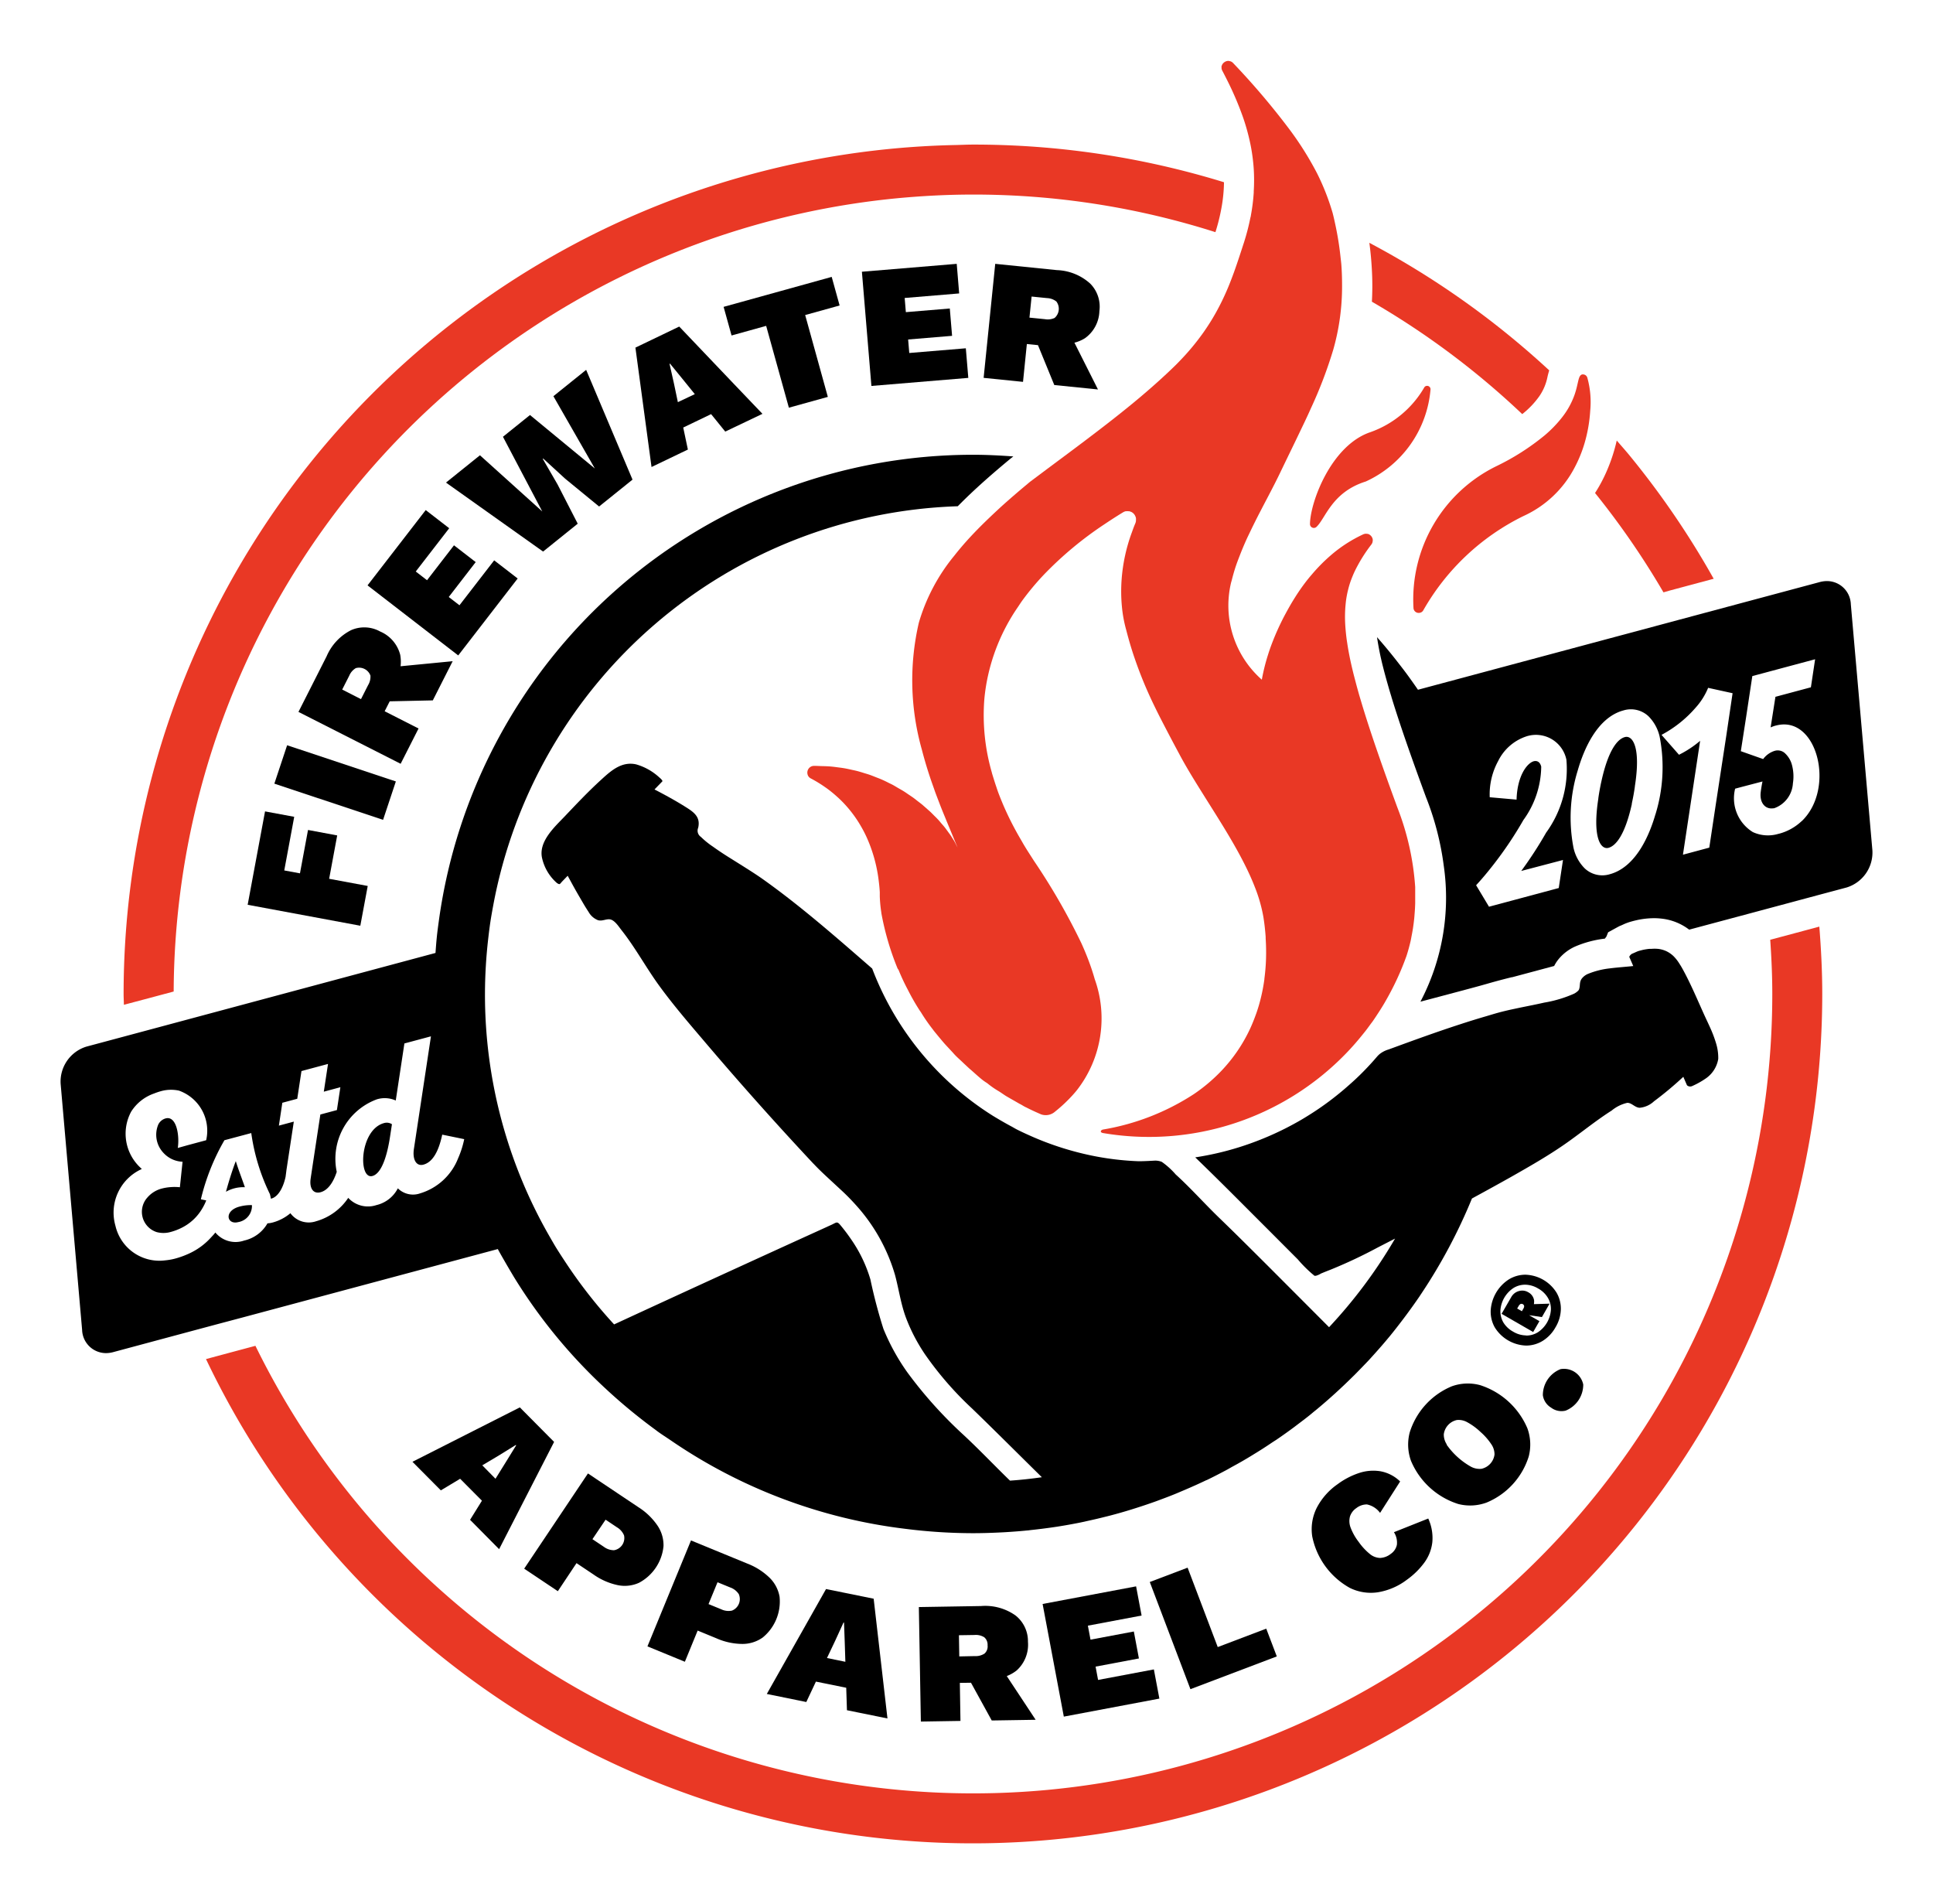 <svg id="Layer_1" data-name="Layer 1" xmlns="http://www.w3.org/2000/svg" width="1in" height="0.985in" viewBox="0 0 72 70.897">
  <g>
    <path d="M66.852,34.741l-.915.245c.046.669.077,1.341.077,2.021a29.769,29.769,0,0,1-56.5,13.1l-.919.246-.922.248A31.638,31.638,0,0,0,67.875,37.007c0-.846-.043-1.682-.109-2.511Z" fill="#e93825"/>
    <path d="M5.54,37.162l.929-.249A29.81,29.81,0,0,1,33.477,7.366c.91-.084,1.831-.132,2.763-.132a29.637,29.637,0,0,1,9.031,1.4l.009-.026a7.042,7.042,0,0,0,.217-.88,5.693,5.693,0,0,0,.094-.953A31.627,31.627,0,0,0,36.24,5.373c-.213,0-.423.011-.636.016a31.629,31.629,0,0,0-31,31.618c0,.135.009.268.011.4Z" fill="#e93825"/>
    <path d="M62.2,21.979l.69-.185.941-.252a31.7,31.7,0,0,0-3.14-4.6c-.153-.186-.314-.365-.471-.548a6.338,6.338,0,0,1-.337,1.054,5.64,5.64,0,0,1-.471.9,30.038,30.038,0,0,1,2.549,3.7Z" fill="#e93825"/>
    <path d="M51.1,11.224a29.967,29.967,0,0,1,5.6,4.186,3.2,3.2,0,0,0,.641-.673,1.92,1.92,0,0,0,.3-.717c.013-.057.034-.142.064-.239a31.7,31.7,0,0,0-6.7-4.75c.052.378.083.752.1,1.123A10.6,10.6,0,0,1,51.1,11.224Z" fill="#e93825"/>
    <path d="M68.939,22.488a.891.891,0,0,0-.888-.86,1.043,1.043,0,0,0-.266.036l-3.4.911-.93.249-.918.246-.048.013h0l-9.673,2.592c-.115-.168-.233-.333-.353-.5s-.246-.329-.372-.491q-.387-.5-.8-.968a10.937,10.937,0,0,0,.227,1.122c.044.174.094.359.148.551.049.173.1.353.16.542l0,.006h0c.3.985.723,2.2,1.288,3.735a10.623,10.623,0,0,1,.662,2.552,8.323,8.323,0,0,1-.868,5.067s2.1-.554,2.355-.63l.1-.028c.49-.142.881-.237.945-.252l.016,0h0l1.565-.419a1.426,1.426,0,0,1,.154-.241,1.7,1.7,0,0,1,.629-.484,3.994,3.994,0,0,1,1.107-.294c.017-.025.036-.05.056-.076l.064-.16.366-.2.057-.03.06-.024.06-.027a1.948,1.948,0,0,1,.277-.107c.076-.022.151-.042.23-.06a3.021,3.021,0,0,1,.659-.077,2.324,2.324,0,0,1,.267.015,2.064,2.064,0,0,1,1.043.412l1.757-.47,1.168-.313.907-.243.908-.244,1.124-.3a1.362,1.362,0,0,0,.96-1.39ZM58.218,32.015l-.158,1.044-2.13.571-.468.125-.48-.8c.213-.23.433-.493.649-.771a14.027,14.027,0,0,0,1.112-1.657,3.446,3.446,0,0,0,.664-1.991c-.05-.188-.163-.224-.273-.2-.262.071-.622.559-.645,1.431l-1-.089a2.589,2.589,0,0,1,.316-1.352,1.8,1.8,0,0,1,1.069-.921,1.158,1.158,0,0,1,1.471.875,4.029,4.029,0,0,1-.756,2.718,14.6,14.6,0,0,1-.926,1.425Zm3.443-1.7c-.208.718-.7,1.963-1.707,2.232h0a.957.957,0,0,1-.922-.215,1.561,1.561,0,0,1-.421-.764,5.932,5.932,0,0,1,.158-2.893c.207-.719.7-1.964,1.707-2.232a.955.955,0,0,1,.922.215,1.556,1.556,0,0,1,.42.763A5.946,5.946,0,0,1,61.661,30.32ZM64.3,27.39l-.4,2.618-.233,1.547-.981.263.64-4.241a3.844,3.844,0,0,1-.787.519l-.651-.741a4.422,4.422,0,0,0,1.27-1.012,2.54,2.54,0,0,0,.466-.739v0l.911.2Zm2.808,3.177a1.948,1.948,0,0,1-.852.472l-.007,0a1.35,1.35,0,0,1-.959-.063,1.479,1.479,0,0,1-.66-1.617l.254-.068.765-.2s-.037.168-.065.386c-.055.422.181.652.455.614.018,0,.035,0,.054-.007a1.047,1.047,0,0,0,.689-.926,1.637,1.637,0,0,0-.028-.652.909.909,0,0,0-.294-.489.4.4,0,0,0-.357-.067.847.847,0,0,0-.429.306l-.132-.046-.7-.247.2-1.29.228-1.507.177-.047.843-.226h0l1.319-.353-.157,1.044-1.321.354-.11.7-.069.439a1.411,1.411,0,0,1,.194-.069l.007,0C67.683,26.6,68.383,29.351,67.112,30.567Z"/>
    <path d="M13.872,43.783c.395-.106.574-.957.644-1.387l.083-.541a.355.355,0,0,0-.293-.043C13.389,42.058,13.333,43.927,13.872,43.783Z"/>
    <path d="M8.873,45.5a.61.61,0,0,0,.511-.632,1.568,1.568,0,0,0-.457.053C8.33,45.077,8.445,45.611,8.873,45.5Z"/>
    <path d="M8.783,43.229c-.134.346-.258.749-.367,1.141a1.307,1.307,0,0,1,.706-.169C9.011,43.88,8.875,43.533,8.783,43.229Z"/>
    <path d="M9.022,49.055l9.52-2.551h0c.093.173.192.343.29.513s.2.342.3.51a19.715,19.715,0,0,0,3.391,4.143h0a20.588,20.588,0,0,0,1.893,1.566c.027.019.052.041.079.06.156.114.321.217.481.326a19.6,19.6,0,0,0,8.742,3.3,20.15,20.15,0,0,0,2.52.163c.309,0,.616-.009.921-.023l.21-.01c.3-.017.6-.039.895-.069.037,0,.073-.008.109-.012q.407-.043.807-.1l.192-.028q.433-.068.862-.154l.16-.034.086-.02h0q.336-.072.669-.156l.158-.039q.418-.108.831-.236l.181-.057q.375-.119.746-.252l.1-.037c.269-.1.536-.2.8-.315l.186-.079c.264-.113.526-.23.784-.354l.008,0c.26-.125.516-.258.77-.394l.176-.1q.373-.2.738-.424l.087-.054q.331-.2.654-.42c.052-.034.105-.069.156-.1.232-.158.461-.32.686-.488l.125-.095c.2-.151.4-.3.59-.463l.124-.1c.215-.179.427-.362.634-.55.047-.041.092-.084.138-.126.188-.173.374-.349.556-.53l.078-.076c.134-.135.267-.272.4-.411l0,0c.063-.066.127-.13.188-.2l.134-.148c.189-.21.376-.423.556-.642l.006-.006c.182-.221.357-.447.53-.675l.119-.159c.168-.227.333-.457.492-.691.019-.028.036-.056.055-.084a20.108,20.108,0,0,0,1.892-3.553c.5-.272,1-.546,1.5-.828.634-.36,1.268-.723,1.87-1.134.621-.423,1.2-.91,1.834-1.313a1.4,1.4,0,0,1,.584-.288c.167,0,.28.177.46.184A.9.9,0,0,0,61.609,41a12.838,12.838,0,0,0,1.091-.911c.046.106.091.211.137.316a.178.178,0,0,0,.183.033h0a3.049,3.049,0,0,0,.535-.3,1.1,1.1,0,0,0,.446-.716,1.85,1.85,0,0,0-.09-.608,4.536,4.536,0,0,0-.2-.53c-.08-.179-.164-.353-.237-.513-.122-.27-.241-.543-.364-.813s-.251-.539-.391-.8c-.051-.094-.1-.184-.156-.268l-.021-.034a1.557,1.557,0,0,0-.2-.253,1.011,1.011,0,0,0-.246-.178l-.011-.006a1.012,1.012,0,0,0-.334-.095,1.453,1.453,0,0,0-.238,0c-.025,0-.049,0-.073,0a2.157,2.157,0,0,0-.245.038c-.055.013-.108.027-.161.042s-.151.066-.237.1l0,0a.189.189,0,0,0-.049.032.262.262,0,0,0-.055.071l-.007.014h0l.069.158.08.185c-.265.03-.565.048-.861.086a3,3,0,0,0-.834.21.574.574,0,0,0-.214.162c-.115.144-.053.285-.117.427a.206.206,0,0,1-.05.056.628.628,0,0,1-.127.088,4.579,4.579,0,0,1-1.113.333c-.285.065-.573.121-.859.179l-.349.074c-.169.037-.339.077-.506.123-.151.041-.3.088-.451.132-.325.095-.647.194-.969.3-.9.292-1.783.614-2.665.938a.971.971,0,0,0-.334.172.982.982,0,0,0-.1.1q-.15.177-.309.346-.343.369-.722.7-.361.322-.749.612t-.8.544c-.159.1-.32.193-.484.283s-.33.177-.5.259a11.3,11.3,0,0,1-1.563.622,10.97,10.97,0,0,1-1.639.379c.71.684,1.409,1.384,2.107,2.084l.7.7h0l.42.421.42.421.173.173a4.822,4.822,0,0,0,.553.554c.076.055.036.06.123.056a.68.68,0,0,0,.184-.081c.122-.052.245-.1.368-.148a18.038,18.038,0,0,0,1.758-.828l.637-.327a18.264,18.264,0,0,1-2.458,3.3q-1.12-1.123-2.243-2.248l-.054-.054c-.592-.59-1.184-1.181-1.786-1.762-.552-.532-1.064-1.111-1.631-1.626a2.85,2.85,0,0,0-.518-.468.673.673,0,0,0-.251-.046s-.473.029-.641.022a10.564,10.564,0,0,1-1.754-.217,11.181,11.181,0,0,1-2.141-.681c-.2-.088-.408-.181-.607-.282-.061-.031-.119-.066-.179-.1-.238-.126-.47-.261-.7-.4a11.155,11.155,0,0,1-4.513-5.494c-1.308-1.137-2.622-2.294-4.032-3.3-.194-.139-.395-.269-.6-.4-.219-.139-.439-.276-.659-.414-.2-.124-.393-.251-.583-.385l-.05-.036a3.127,3.127,0,0,1-.457-.369.277.277,0,0,1-.1-.339c.092-.4-.158-.579-.457-.767-.378-.239-.773-.454-1.17-.66l.291-.3c.03-.031-.109-.145-.109-.145h0a2.138,2.138,0,0,0-.87-.49c-.534-.116-.924.229-1.3.574-.477.434-.925.91-1.369,1.377-.384.4-.978.941-.827,1.557a1.745,1.745,0,0,0,.55.912c.115.074.1.042.2-.064l.2-.207c.059.11.12.218.179.328.094.172.192.343.291.512.071.121.14.243.215.362.031.048.062.1.094.146a.685.685,0,0,0,.349.306c.163.05.319-.062.466-.026.164.04.306.263.4.384.519.653.914,1.391,1.4,2.062s1.048,1.333,1.6,1.979q2.014,2.377,4.146,4.655l.035.035c.152.161.311.314.473.464l.494.458a8.073,8.073,0,0,1,.583.587,6.648,6.648,0,0,1,1.467,2.613c.145.538.215,1.082.413,1.607a6.583,6.583,0,0,0,.707,1.354,12.48,12.48,0,0,0,1.75,2.014c.874.845,1.733,1.706,2.6,2.559-.391.056-.787.1-1.187.127-.588-.57-1.152-1.167-1.753-1.723A16.055,16.055,0,0,1,33.8,51.1a7.972,7.972,0,0,1-.895-1.626,19.032,19.032,0,0,1-.485-1.841,5.188,5.188,0,0,0-.7-1.466,6.76,6.76,0,0,0-.427-.566c-.114-.137-.146-.084-.3-.011l-.361.165q-1.521.691-3.039,1.386-2.362,1.08-4.719,2.169a18.213,18.213,0,0,1-1.8-2.3c-.11-.166-.219-.333-.324-.5s-.2-.339-.3-.51a18.067,18.067,0,0,1-2.386-8.987,18.26,18.26,0,0,1,.119-2.05c.023-.2.048-.41.078-.612s.068-.414.106-.619A18.2,18.2,0,0,1,35.675,18.841c.322-.328.66-.645,1.007-.954.315-.28.637-.554.961-.822l.019-.016.02-.015.063-.048c-.5-.036-1-.062-1.5-.062A20.089,20.089,0,0,0,16.348,34.265c-.027.2-.056.407-.077.612s-.035.4-.05.6L6.494,38.087l-.924.248-.925.248-1.426.382a1.362,1.362,0,0,0-.96,1.39l.8,9.164a.891.891,0,0,0,.888.86,1.043,1.043,0,0,0,.266-.036l2.978-.8.919-.246Zm-1-3.168c-.054.073-.117.135-.176.2a2.493,2.493,0,0,1-.787.576,3.245,3.245,0,0,1-.55.2,2.265,2.265,0,0,1-.349.061A1.681,1.681,0,0,1,4.3,45.638a1.78,1.78,0,0,1,.948-2.1c.012-.006.022-.014.034-.02a.627.627,0,0,1-.048-.042,1.728,1.728,0,0,1-.348-2.09,1.646,1.646,0,0,1,.853-.675,2.342,2.342,0,0,1,.249-.085,1.4,1.4,0,0,1,.675-.023,1.582,1.582,0,0,1,1.016,1.848l-.7.188-.357.1c.071-.457-.046-1.211-.454-1.1a.433.433,0,0,0-.273.229.981.981,0,0,0,.187,1.047,1.02,1.02,0,0,0,.718.337l-.1.95a1.878,1.878,0,0,0-.34-.005,1.775,1.775,0,0,0-.318.05,1.058,1.058,0,0,0-.551.336.794.794,0,0,0,.344,1.289.989.989,0,0,0,.531-.007,2.116,2.116,0,0,0,.4-.153,1.832,1.832,0,0,0,.764-.712,1.958,1.958,0,0,0,.152-.308l-.2-.041a8.18,8.18,0,0,1,.877-2.2l1-.267a7.53,7.53,0,0,0,.694,2.273c.015.057.027.115.037.171.255-.052.457-.391.548-.819h0c.01-.083.022-.165.031-.244l.275-1.807-.556.149.128-.851.556-.149.157-1.032.989-.265s-.067.439-.157,1.033l.617-.166s-.121.8-.129.851l-.616.165c-.159,1.039-.35,2.3-.365,2.41-.043.336.1.556.37.485s.471-.352.605-.759a2.361,2.361,0,0,1,1.491-2.7,1,1,0,0,1,.707.043l.322-2.125.989-.265c-.157,1.04-.617,4.079-.635,4.193-.059.393.088.657.355.585.355-.095.571-.514.7-1.117l.362.074h0l.457.094a3.491,3.491,0,0,1-.226.709h0a2.2,2.2,0,0,1-1.42,1.311.8.8,0,0,1-.826-.189,1.209,1.209,0,0,1-.8.625,1,1,0,0,1-1.048-.27,2.131,2.131,0,0,1-1.2.872.848.848,0,0,1-.954-.3,1.71,1.71,0,0,1-.669.348.928.928,0,0,1-.185.029,1.334,1.334,0,0,1-.869.641A.976.976,0,0,1,8.021,45.887Z"/>
    <path d="M60.576,27.429a.254.254,0,0,0-.054.009c-.267.071-.61.463-.868,1.624l-.005.022-.015.067c-.036.172-.071.36-.1.566l0,.014c-.212,1.375.056,1.848.325,1.839a.252.252,0,0,0,.054-.008c.267-.072.61-.463.868-1.624l0-.022.014-.068c.037-.171.071-.36.1-.565l0-.014C61.112,27.894,60.845,27.42,60.576,27.429Z"/>
    <path d="M44.784,44.679c-.13-.133-.277-.291-.445-.453C44.507,44.388,44.654,44.546,44.784,44.679Z"/>
    <path d="M45.527,2.62c.059.111.116.223.172.335a11.78,11.78,0,0,1,.6,1.4,7.9,7.9,0,0,1,.3,1.124,7.033,7.033,0,0,1,.1.8,6.761,6.761,0,0,1,0,.831l0,.05a7.125,7.125,0,0,1-.107.853c0,.03-.014.062-.02.093a8.213,8.213,0,0,1-.219.855L46.341,9c-.117.357-.232.72-.365,1.09-.069.192-.143.387-.224.583-.092.221-.193.443-.308.668s-.242.453-.388.682c-.073.115-.15.23-.231.346a8.974,8.974,0,0,1-.881,1.059c-.1.107-.21.213-.322.32-.588.561-1.22,1.1-1.876,1.622-.438.35-.886.693-1.339,1.035-.339.256-.681.511-1.023.765l-.341.254-.681.51-.063.053c-.34.283-.679.573-1.009.871-.3.277-.6.56-.886.852q-.152.156-.3.316c-.194.212-.38.429-.554.651a7.022,7.022,0,0,0-1.325,2.5,9.5,9.5,0,0,0,.112,4.729q.136.526.316,1.063c.039.117.082.235.124.354.022.061.042.123.065.185.043.116.089.234.134.352q.1.265.213.534c.029.07.056.14.086.211.155.371.431,1.042.4.961-.013-.028-.03-.058-.045-.087-.026-.054-.052-.108-.084-.164-.021-.036-.047-.074-.07-.111s-.061-.1-.1-.152-.06-.082-.09-.123-.072-.1-.112-.149-.074-.086-.111-.129-.082-.1-.127-.147l-.032-.033c-.031-.034-.066-.067-.1-.1-.047-.047-.092-.095-.142-.142s-.1-.088-.147-.132l-.1-.087c-.02-.017-.038-.035-.059-.052-.052-.043-.108-.085-.163-.127s-.112-.09-.172-.133-.118-.081-.178-.121l0,0c-.06-.041-.119-.083-.182-.122s-.127-.075-.19-.111-.134-.08-.2-.117-.135-.066-.2-.1-.145-.072-.22-.105-.142-.058-.214-.086-.154-.062-.233-.09-.15-.047-.226-.071-.162-.051-.247-.073-.157-.035-.235-.053-.172-.038-.261-.053-.163-.023-.245-.034-.18-.024-.273-.031-.17-.009-.256-.012c-.114,0-.227-.011-.343-.009a.276.276,0,0,0-.089.017.253.253,0,0,0-.157.254.259.259,0,0,0,.036.113.25.25,0,0,0,.1.087h0a4.854,4.854,0,0,1,.516.315c.016.012.034.023.051.035a4.584,4.584,0,0,1,.427.348c.02.017.039.035.058.053a4.346,4.346,0,0,1,.361.385l.037.045.009.011a4.538,4.538,0,0,1,.307.429l.024.038.011.019a4.744,4.744,0,0,1,.275.517,5.538,5.538,0,0,1,.443,1.589c.019.148.035.3.043.446,0,0,0,.062,0,.16a5.184,5.184,0,0,0,.057.6l0,.013a10.238,10.238,0,0,0,.607,2.074l.035.05a7.775,7.775,0,0,0,.348.744,8.323,8.323,0,0,0,.434.759l.052.075a6.5,6.5,0,0,0,.435.628c.034.048.076.1.115.147.082.1.279.34.368.436l.279.3c.117.139.261.257.378.372l.228.213c.138.115.253.226.39.341a1.913,1.913,0,0,0,.271.2,3.227,3.227,0,0,0,.429.3c.1.061.176.119.275.181.159.094.339.193.5.288.081.036.158.094.239.131l.013.005c.183.095.368.178.554.259a.524.524,0,0,0,.526-.105,5.525,5.525,0,0,0,.659-.62c.059-.066.117-.132.169-.2a4.339,4.339,0,0,0,.645-4.111c-.062-.221-.135-.44-.216-.658s-.179-.455-.281-.679h0a24.039,24.039,0,0,0-1.762-3.061l-.2-.312-.029-.045c-.073-.116-.142-.227-.2-.33s-.121-.207-.192-.334c-.107-.192-.228-.419-.351-.678-.077-.162-.156-.337-.232-.523q-.069-.165-.135-.342c-.023-.063-.045-.129-.068-.2-.053-.153-.1-.309-.151-.473-.007-.023-.012-.048-.019-.072a7.679,7.679,0,0,1-.276-2.712c.015-.168.037-.339.065-.51A7.259,7.259,0,0,1,37.911,22.6c.057-.084.109-.167.17-.251a9.887,9.887,0,0,1,.792-.95,13.346,13.346,0,0,1,2.274-1.893c.22-.148.448-.295.688-.441h0a.343.343,0,0,1,.095-.038l.03,0a.284.284,0,0,1,.065,0l.03,0a.3.3,0,0,1,.06.018l.026.01a.33.33,0,0,1,.07.047l0,0a.374.374,0,0,1,.057.069c.005.008.008.016.012.024a.435.435,0,0,1,.025.059l.007.031a.36.36,0,0,1,0,.066c0,.01,0,.02,0,.03a.328.328,0,0,1-.025.1c-.05.114-.09.23-.132.345a6.4,6.4,0,0,0-.378,1.757,6,6,0,0,0,.011.988,4.828,4.828,0,0,0,.159.87c.055.213.111.417.171.614.049.163.1.319.154.474a15.392,15.392,0,0,0,.714,1.726q.141.293.3.6c.027.054.059.113.087.168.087.168.176.338.271.518s.18.339.276.517l.05.094c.127.235.266.474.412.716s.3.488.455.736.315.5.472.752c.394.631.78,1.271,1.093,1.906.126.254.239.507.337.759a5.632,5.632,0,0,1,.319,1.114c.04.247.067.495.085.743l0,.056q.024.372.014.742h0a7.333,7.333,0,0,1-.061.757l0,.018a6.633,6.633,0,0,1-.142.741c-.046.185-.1.368-.165.549s-.137.365-.219.543a5.85,5.85,0,0,1-1.08,1.587,6.266,6.266,0,0,1-1.027.866,8.883,8.883,0,0,1-3.385,1.317s-.066.016-.075.066c-.006.032.036.051.069.061a10.211,10.211,0,0,0,9.066-2.964q.333-.345.633-.722l.04-.049c.082-.1.161-.21.239-.317.039-.053.078-.1.116-.159.058-.084.114-.17.17-.256h0c.105-.161.207-.324.3-.492a10.2,10.2,0,0,0,.754-1.638c.058-.177.107-.36.151-.545.013-.058.024-.12.035-.181.02-.1.038-.2.054-.3.018-.12.034-.243.047-.37.006-.057.01-.114.014-.171.011-.132.019-.266.022-.406,0-.1,0-.207,0-.312s0-.18,0-.273a9.958,9.958,0,0,0-.658-2.95c-.569-1.547-1.005-2.8-1.321-3.846h0c-.03-.1-.057-.192-.085-.285s-.051-.178-.075-.263c-.054-.192-.1-.375-.147-.552-.067-.267-.125-.521-.171-.758-.03-.154-.055-.3-.076-.444-.007-.046-.015-.094-.021-.14-.024-.185-.041-.36-.051-.528a4.82,4.82,0,0,1,.012-.756c.005-.055.011-.111.018-.165a3.672,3.672,0,0,1,.072-.373c.019-.078.04-.156.064-.232.032-.1.07-.2.111-.3.022-.054.046-.108.071-.162a5.732,5.732,0,0,1,.626-1.008.242.242,0,0,0,.038-.075.1.1,0,0,0,.005-.024.24.24,0,0,0,.007-.052c0-.009,0-.018,0-.028a.252.252,0,0,0-.01-.046l-.01-.026a.338.338,0,0,0-.024-.041l-.015-.021a.241.241,0,0,0-.041-.037l-.014-.012a.256.256,0,0,0-.067-.031l-.017,0a.26.26,0,0,0-.056-.006.252.252,0,0,0-.1.022,5.163,5.163,0,0,0-1.212.784,6.349,6.349,0,0,0-.71.72c-.088.1-.174.208-.255.315-.112.149-.217.3-.317.455-.016.024-.031.049-.046.073-.16.251-.3.506-.434.76-.11.216-.211.431-.3.641-.106.253-.2.5-.271.731A7.284,7.284,0,0,0,47,25.3a3.68,3.68,0,0,1-1.146-3.611c.007-.029.017-.056.024-.084.04-.158.083-.315.133-.47s.11-.311.17-.465c.08-.206.165-.409.257-.611.042-.092.087-.182.13-.273.124-.259.253-.516.385-.77.178-.344.36-.684.532-1.023.086-.17.17-.339.25-.509.221-.459.42-.865.6-1.241s.35-.723.5-1.064A16.329,16.329,0,0,0,49.664,13a8.587,8.587,0,0,0,.325-2.388c0-.251-.007-.5-.026-.757-.008-.106-.023-.213-.034-.319A11.432,11.432,0,0,0,49.748,8.4c-.034-.159-.068-.318-.109-.476a8.8,8.8,0,0,0-.578-1.475,11.838,11.838,0,0,0-1.08-1.707,27.461,27.461,0,0,0-2.049-2.405.257.257,0,0,0-.084-.06.177.177,0,0,0-.031-.008.207.207,0,0,0-.059-.012.231.231,0,0,0-.074.009l-.014.005a.256.256,0,0,0-.055.027l-.019.013a.268.268,0,0,0-.045.044l-.009.01a.225.225,0,0,0-.033.068L45.5,2.45a.247.247,0,0,0,0,.061l0,.024A.259.259,0,0,0,45.527,2.62Z" fill="#e93825"/>
    <polygon points="9.872 30.205 9.225 33.683 13.421 34.463 13.697 32.982 12.26 32.715 12.56 31.1 11.473 30.897 11.173 32.512 10.588 32.404 10.959 30.407 9.872 30.205"/>
    <rect x="11.728" y="26.997" width="1.507" height="4.268" transform="translate(-19.1 31.775) rotate(-71.593)"/>
    <path d="M16.121,26.071l.74-1.459L14.92,24.8a1.4,1.4,0,0,0-.013-.426,1.29,1.29,0,0,0-.749-.869,1.217,1.217,0,0,0-1.081-.049,1.952,1.952,0,0,0-.911.973L11.117,26.5l3.806,1.932.667-1.314-1.262-.642.188-.37Zm-2.412-.565-.263.519-.7-.357.264-.519a.591.591,0,0,1,.243-.279.45.45,0,0,1,.545.277A.607.607,0,0,1,13.709,25.506Z"/>
    <polygon points="19.282 21.532 18.407 20.856 17.114 22.529 16.715 22.221 17.719 20.921 16.91 20.296 15.906 21.596 15.486 21.272 16.732 19.66 15.857 18.984 13.69 21.788 17.068 24.397 19.282 21.532"/>
    <polygon points="21.048 17.812 22.315 18.851 23.56 17.85 21.833 13.762 20.613 14.743 22.156 17.435 19.741 15.444 18.734 16.254 20.198 19.035 17.877 16.943 16.612 17.96 20.229 20.529 21.519 19.491 20.771 18.035 20.217 17.077 20.233 17.065 21.048 17.812"/>
    <path d="M26.487,15.411l.527.65L28.4,15.4l-1.079-1.129L25.3,12.15l-1.632.784.6,4.446,1.1-.528.254-.122-.037-.175-.136-.645.959-.461Zm-1.238-.446-.147-.7-.163-.726.018-.008.471.577.452.558Z"/>
    <polygon points="30.979 10.3 30.558 10.417 26.953 11.416 27.249 12.482 28.538 12.124 28.67 12.6 29.384 15.171 30.835 14.769 29.991 11.721 31.274 11.365 30.979 10.3"/>
    <path d="M40.95,11.574a1.218,1.218,0,0,0-.344-1.026,1.947,1.947,0,0,0-1.236-.5l-2.3-.234-.432,4.246,1.467.149.143-1.409.414.042.608,1.485,1.627.165-.877-1.742a1.37,1.37,0,0,0,.392-.166A1.286,1.286,0,0,0,40.95,11.574Zm-1.66.251a.6.6,0,0,1-.366.05l-.579-.058.08-.785L39,11.09a.6.6,0,0,1,.348.127.451.451,0,0,1-.062.608Z"/>
    <path d="M18.591,57.68l2.048-3.994L19.363,52.4l-4,2.026,1.057,1.064.719-.432.812.817-.442.712Zm-.011-3.489.632-.391.014.013-.391.635-.379.61-.492-.5Z"/>
    <path d="M21.474,58.2l.628.42a2.438,2.438,0,0,0,.909.4,1.293,1.293,0,0,0,.789-.087,1.732,1.732,0,0,0,.914-1.364,1.3,1.3,0,0,0-.221-.763,2.435,2.435,0,0,0-.714-.689L21.9,54.86l-2.375,3.546,1.253.839Zm1.083-1.618.424.284a.632.632,0,0,1,.263.3.46.46,0,0,1-.371.553.628.628,0,0,1-.381-.127l-.425-.284Z"/>
    <path d="M25.986,60.712l.7.288a2.422,2.422,0,0,0,.97.209,1.3,1.3,0,0,0,.756-.241,1.733,1.733,0,0,0,.625-1.52,1.309,1.309,0,0,0-.368-.7,2.468,2.468,0,0,0-.837-.533l-2.094-.86L24.116,61.3l1.394.573Zm.74-1.8.473.194a.633.633,0,0,1,.318.246.461.461,0,0,1-.253.616.625.625,0,0,1-.4-.049l-.473-.194Z"/>
    <path d="M30.391,62.612l1.129.229.027.837,1.509.306-.514-4.459-1.774-.36-2.206,3.907,1.471.3Zm.719-1.524.309-.676.019,0,.027.744.023.718-.685-.14Z"/>
    <path d="M36.94,64.06l1.636-.026L37.5,62.406a1.408,1.408,0,0,0,.369-.21,1.291,1.291,0,0,0,.42-1.068,1.221,1.221,0,0,0-.463-.979,1.949,1.949,0,0,0-1.286-.351l-2.315.038L34.3,64.1l1.475-.024-.023-1.416.415-.006Zm-1.209-2.386-.013-.789.582-.009a.589.589,0,0,1,.36.084.359.359,0,0,1,.125.3.355.355,0,0,1-.115.309.6.6,0,0,1-.358.093Z"/>
    <polygon points="42.317 59.065 38.835 59.721 39.625 63.916 43.184 63.245 42.979 62.158 40.901 62.55 40.808 62.054 42.422 61.75 42.233 60.746 40.619 61.05 40.521 60.529 42.522 60.152 42.317 59.065"/>
    <polygon points="47.558 61.674 47.165 60.64 45.358 61.326 44.236 58.369 42.827 58.903 44.341 62.894 47.558 61.674"/>
    <path d="M50.522,56.15a.636.636,0,0,1,.393-.136.813.813,0,0,1,.49.315l.747-1.17a1.408,1.408,0,0,0-.739-.381,1.676,1.676,0,0,0-.8.069,2.825,2.825,0,0,0-.788.412,2.444,2.444,0,0,0-.785.893,1.78,1.78,0,0,0-.163,1.049,2.829,2.829,0,0,0,1.4,1.921,1.767,1.767,0,0,0,1.048.163,2.445,2.445,0,0,0,1.09-.475,2.865,2.865,0,0,0,.642-.634,1.593,1.593,0,0,0,.294-.755,1.738,1.738,0,0,0-.152-.882l-1.278.509a.713.713,0,0,1,.11.469.541.541,0,0,1-.226.337.687.687,0,0,1-.4.153.631.631,0,0,1-.388-.153,2.222,2.222,0,0,1-.41-.446,2.058,2.058,0,0,1-.3-.532.676.676,0,0,1-.023-.415A.6.6,0,0,1,50.522,56.15Z"/>
    <path d="M55.374,55.944a2.742,2.742,0,0,0,1.568-1.717,1.763,1.763,0,0,0-.053-1.055,2.864,2.864,0,0,0-1.757-1.6,1.761,1.761,0,0,0-1.056.043,2.742,2.742,0,0,0-1.567,1.717,1.777,1.777,0,0,0,.048,1.06,2.834,2.834,0,0,0,1.757,1.605A1.775,1.775,0,0,0,55.374,55.944Zm-1.48-2.157a.674.674,0,0,1-.116-.386.625.625,0,0,1,.484-.53.65.65,0,0,1,.392.083,2.329,2.329,0,0,1,.493.362,2.3,2.3,0,0,1,.4.455.659.659,0,0,1,.12.386.625.625,0,0,1-.484.53.677.677,0,0,1-.4-.082,2.75,2.75,0,0,1-.9-.818Z"/>
    <path d="M57.774,52.409a.64.64,0,0,0,.541.112,1.041,1.041,0,0,0,.657-.973.732.732,0,0,0-.846-.572,1.041,1.041,0,0,0-.658.972A.641.641,0,0,0,57.774,52.409Z"/>
    <path d="M57.433,49.037l.286-.5-.585.018a.533.533,0,0,0,.007-.143.412.412,0,0,0-.219-.3.428.428,0,0,0-.234-.061.485.485,0,0,0-.226.065.474.474,0,0,0-.171.176l-.36.624,1.176.678.233-.405-.385-.222h0Zm-.693-.309-.053.091-.176-.1.053-.091a.222.222,0,0,1,.068-.076.1.1,0,0,1,.14.081A.213.213,0,0,1,56.74,48.728Z"/>
    <path d="M57.938,49.42a1.372,1.372,0,0,0,.2-.661,1.181,1.181,0,0,0-.157-.626,1.416,1.416,0,0,0-1.167-.674,1.187,1.187,0,0,0-.618.178,1.48,1.48,0,0,0-.671,1.16,1.189,1.189,0,0,0,.154.627,1.427,1.427,0,0,0,1.168.674,1.182,1.182,0,0,0,.621-.179A1.379,1.379,0,0,0,57.938,49.42Zm-1.1.3a.958.958,0,0,1-.477-.14A.973.973,0,0,1,56,49.242a.835.835,0,0,1-.114-.443,1.089,1.089,0,0,1,.488-.845.821.821,0,0,1,.441-.123.964.964,0,0,1,.478.142.949.949,0,0,1,.359.342.811.811,0,0,1,.116.444,1.089,1.089,0,0,1-.488.845A.814.814,0,0,1,56.839,49.725Z"/>
    <path d="M49.026,19.619c.348-.31.568-1.3,1.848-1.7a4.15,4.15,0,0,0,2.41-3.432.127.127,0,0,0-.227-.081,3.772,3.772,0,0,1-2.018,1.678c-1.456.494-2.233,2.6-2.245,3.415A.144.144,0,0,0,49.026,19.619Z" fill="#e93825"/>
    <path d="M55.741,17.347a5.523,5.523,0,0,0-3.092,5.278.191.191,0,0,0,.2.188.188.188,0,0,0,.162-.09,8.7,8.7,0,0,1,3.728-3.514,4.025,4.025,0,0,0,1.9-1.786,4.839,4.839,0,0,0,.393-.967,5.493,5.493,0,0,0,.2-1.169,3.387,3.387,0,0,0-.107-1.231.169.169,0,0,0-.153-.124.145.145,0,0,0-.035,0c-.16.034-.135.31-.283.743a2.954,2.954,0,0,1-.479.867,4.529,4.529,0,0,1-.649.667A8.941,8.941,0,0,1,55.741,17.347Z" fill="#e93825"/>
    <polygon points="35.636 9.814 32.104 10.108 32.458 14.361 36.067 14.061 35.975 12.959 33.868 13.134 33.826 12.631 35.463 12.495 35.378 11.477 33.741 11.613 33.697 11.085 35.727 10.916 35.636 9.814"/>
  </g>
</svg>
